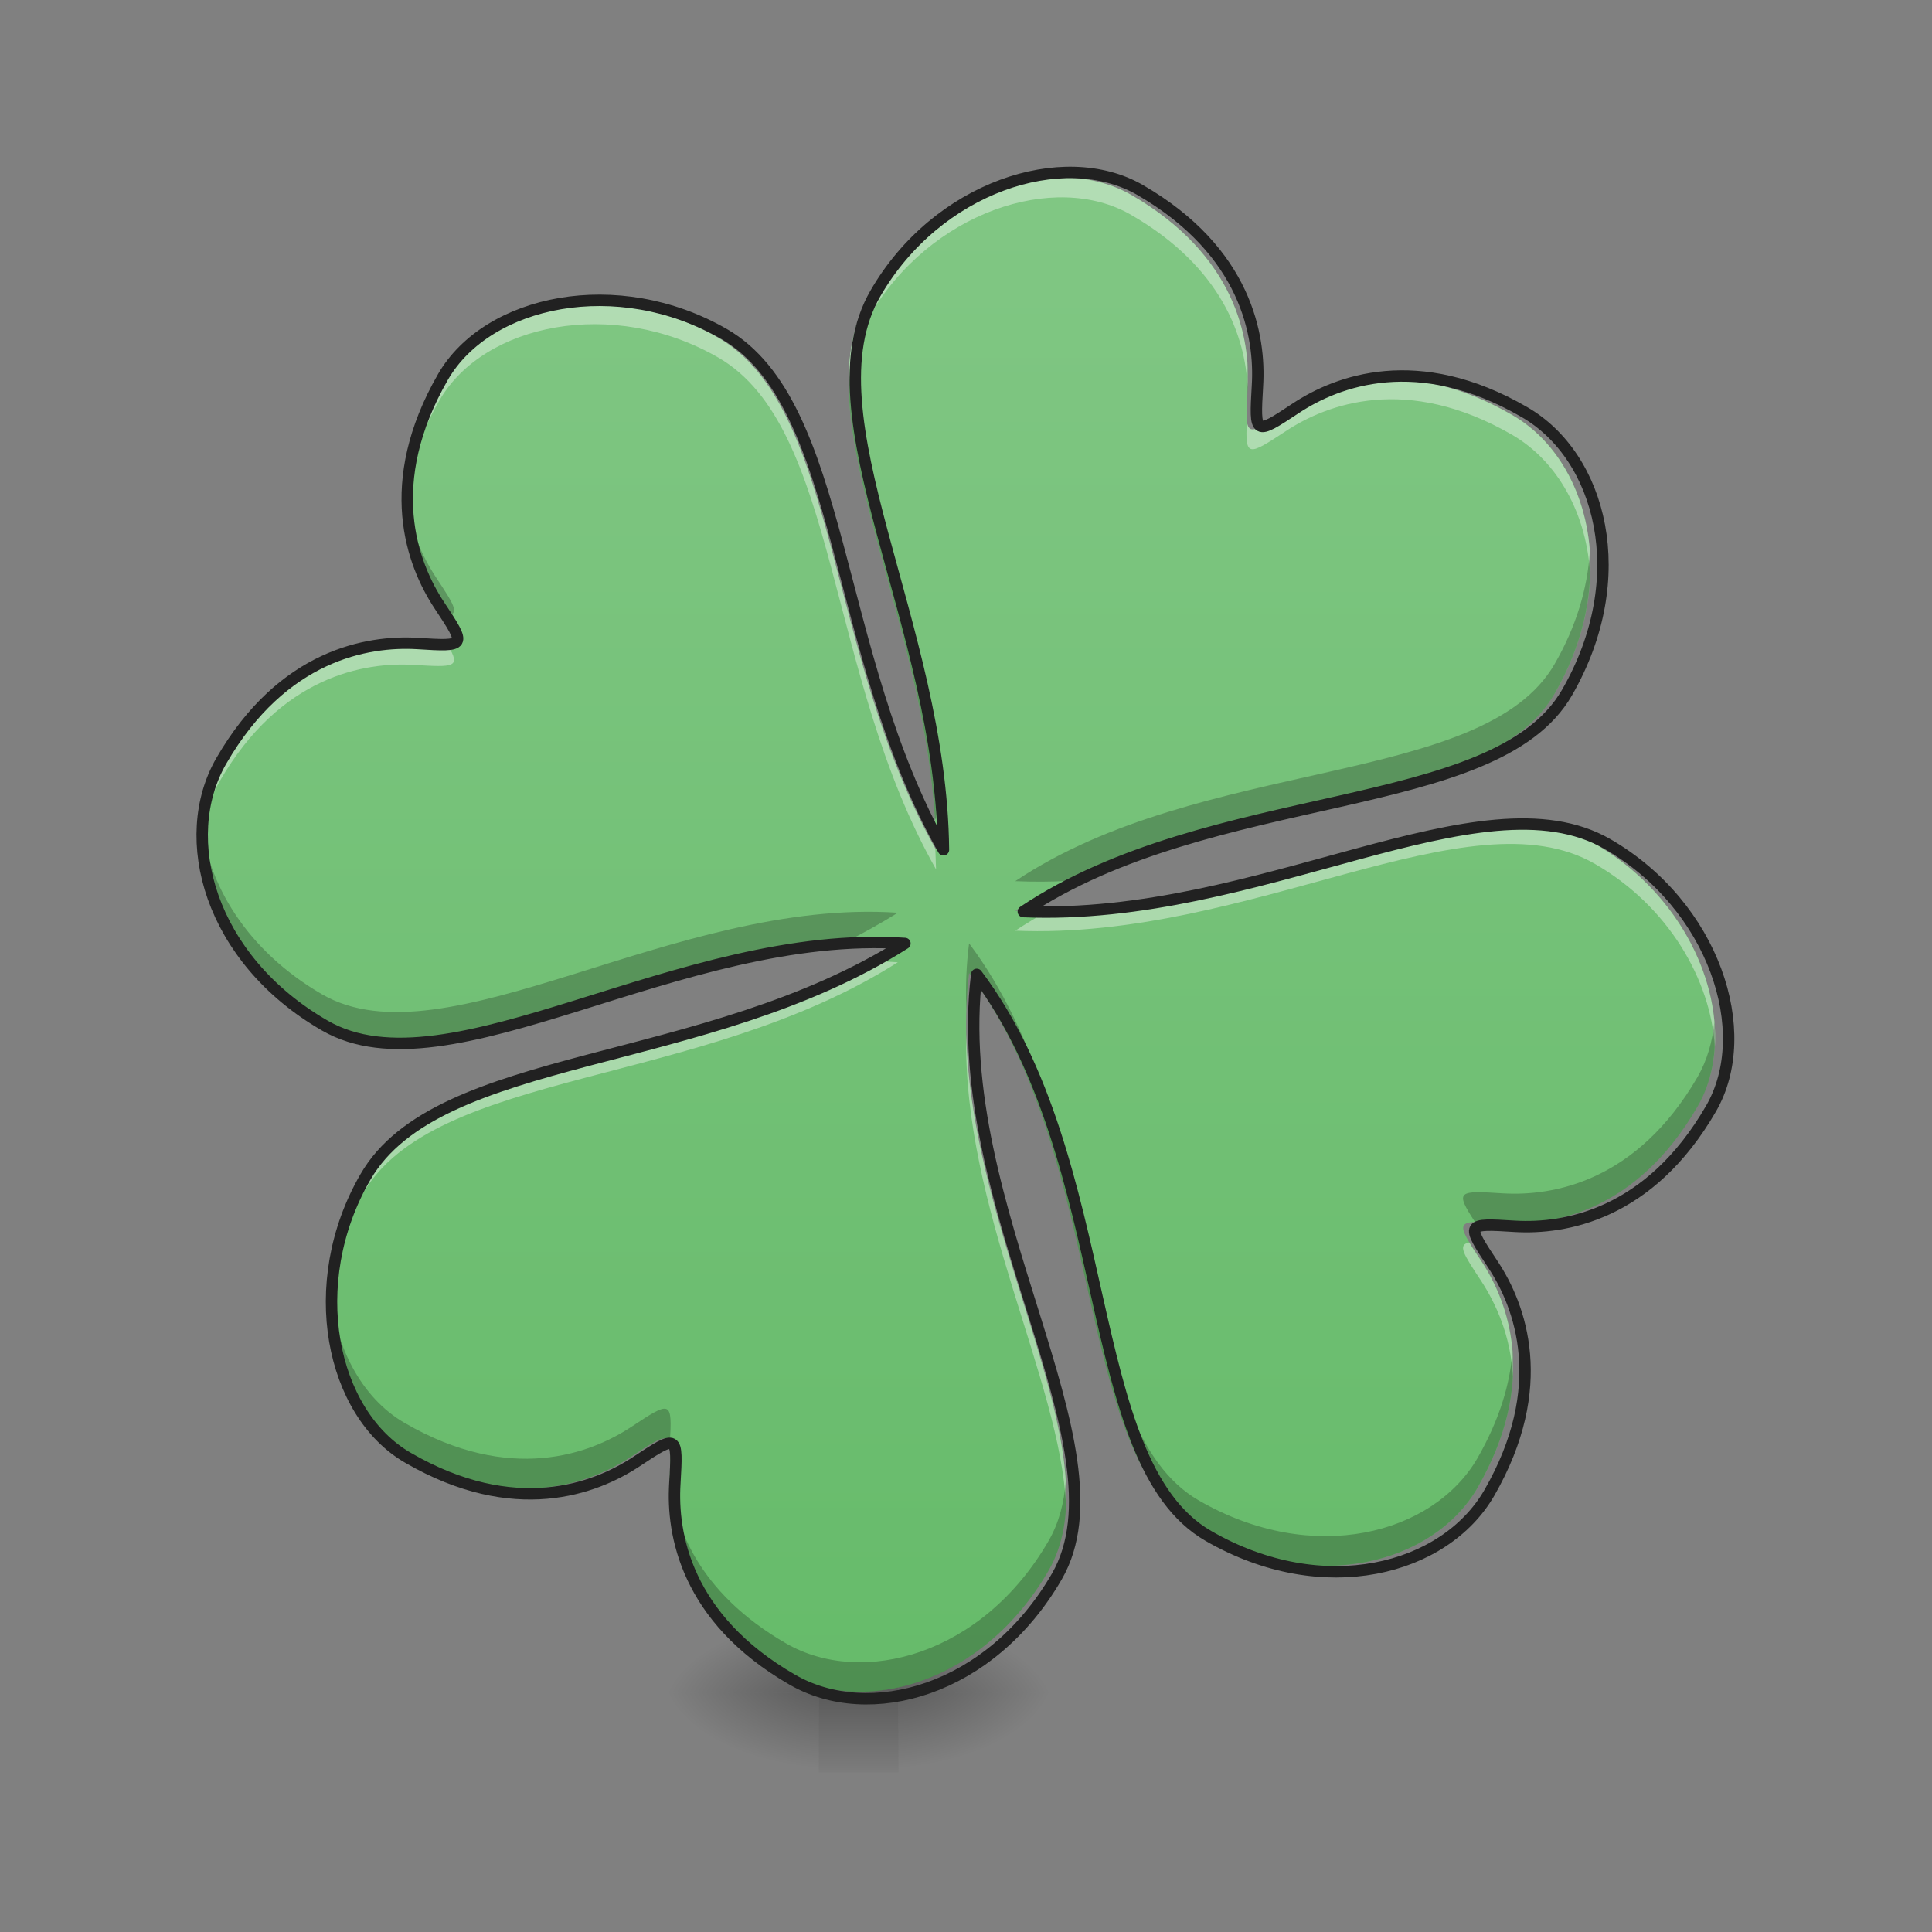 <svg height="32" viewBox="0 0 32 32" width="32" xmlns="http://www.w3.org/2000/svg" xmlns:xlink="http://www.w3.org/1999/xlink"><rect x="0" y="0" width="32" height="32" fill="#808080" stroke="none"/><linearGradient id="a"><stop offset="0" stop-opacity=".314"/><stop offset=".222" stop-opacity=".275"/><stop offset="1" stop-opacity="0"/></linearGradient><radialGradient id="b" cx="450.909" cy="189.579" gradientTransform="matrix(0 -.078 -.141 -0 41.216 63.595)" gradientUnits="userSpaceOnUse" r="21.167" xlink:href="#a"/><radialGradient id="c" cx="450.909" cy="189.579" gradientTransform="matrix(-0 .078 .141 0 -12.77 -7.527)" gradientUnits="userSpaceOnUse" r="21.167" xlink:href="#a"/><radialGradient id="d" cx="450.909" cy="189.579" gradientTransform="matrix(-0 -.078 .141 -0 -12.77 63.595)" gradientUnits="userSpaceOnUse" r="21.167" xlink:href="#a"/><radialGradient id="e" cx="450.909" cy="189.579" gradientTransform="matrix(0 .078 -.141 0 41.216 -7.527)" gradientUnits="userSpaceOnUse" r="21.167" xlink:href="#a"/><linearGradient id="f" gradientTransform="matrix(.004 0 0 .063 13.248 13.439)" gradientUnits="userSpaceOnUse" x1="255.323" x2="255.323" y1="233.5" y2="254.667"><stop offset="0" stop-opacity=".275"/><stop offset="1" stop-opacity="0"/></linearGradient><linearGradient id="g" gradientUnits="userSpaceOnUse" x1="15.877" x2="15.877" y1="28.145" y2="2.75"><stop offset="0" stop-color="#66bb6a"/><stop offset="1" stop-color="#81c784"/></linearGradient><path d="m14.883 28.035h2.648v-1.324h-2.648zm0 0" fill="url(#b)"/><path d="m13.562 28.035h-2.648v1.32h2.648zm0 0" fill="url(#c)"/><path d="m13.562 28.035h-2.648v-1.324h2.648zm0 0" fill="url(#d)"/><path d="m14.883 28.035h2.648v1.32h-2.648zm0 0" fill="url(#e)"/><path d="m13.562 27.703h1.32v1.652h-1.32zm0 0" fill="url(#f)"/><path d="m18.734 3.227c-1.262-.727-3.34-.047-4.348 1.699-1.156 2 1.082 5.43 1.117 9.145-1.832-3.234-1.609-7.324-3.605-8.477-1.75-1.008-3.887-.559-4.617.703-1.008 1.75-.512 3.074-.062 3.754.449.68.449.68-.363.629-.812-.047-2.211.184-3.219 1.93-.73 1.266-.195 3.254 1.699 4.348 2.043 1.184 5.824-1.602 9.535-1.348-3.285 2.086-7.668 1.758-8.867 3.84-1.012 1.75-.562 3.887.703 4.613 1.746 1.012 3.07.512 3.75.062.68-.449.68-.449.633.363-.051.816.18 2.211 1.93 3.219 1.262.73 3.254.195 4.348-1.695 1.219-2.113-1.785-6.07-1.316-9.895 2.316 3.078 1.695 8.008 3.805 9.227 1.895 1.094 3.887.559 4.617-.703 1.008-1.75.512-3.074.062-3.754-.449-.68-.449-.68.363-.629.812.047 2.207-.184 3.219-1.934.73-1.262.051-3.336-1.699-4.348-2.082-1.199-5.711 1.273-9.602 1.109 3.09-2.07 7.754-1.555 8.934-3.598 1.094-1.895.562-3.887-.703-4.613-1.746-1.012-3.07-.512-3.75-.062s-.68.449-.633-.367c.051-.812-.18-2.207-1.93-3.219zm0 0" fill="url(#g)"/><path d="m17.59 2.938c-1.145-.004-2.461.703-3.203 1.988-.262.453-.348.977-.328 1.562.02-.453.117-.867.328-1.23 1.008-1.75 3.086-2.43 4.348-1.699 1.516.875 1.891 2.035 1.93 2.859.043-.816-.199-2.191-1.93-3.191-.336-.191-.727-.285-1.145-.289zm-7.73 2.102c-1.117-.004-2.121.469-2.578 1.258-.477.824-.617 1.555-.586 2.168.027-.539.191-1.156.586-1.84.73-1.262 2.867-1.711 4.617-.703 1.996 1.156 1.773 5.246 3.605 8.477-.004-.113-.008-.23-.012-.344-1.82-3.23-1.602-7.309-3.594-8.461-.656-.379-1.367-.551-2.039-.555zm13.156 1.246c-.75.004-1.336.273-1.719.527-.469.305-.613.402-.645.172-.031.598.027.562.645.156.68-.449 2.004-.949 3.75.062.75.434 1.246 1.312 1.293 2.352.051-1.18-.465-2.203-1.293-2.68-.766-.445-1.449-.598-2.031-.59zm-16.32 4.391c-.828-.008-2.113.297-3.059 1.934-.234.406-.336.887-.309 1.387.023-.379.125-.742.309-1.055 1.008-1.75 2.406-1.98 3.219-1.93.664.039.785.047.562-.324-.102.02-.285.012-.562-.008-.051-.004-.105-.004-.16-.004zm18.336 2.973c-2-.004-4.75 1.398-7.684 1.445-.18.098-.359.207-.531.32 3.891.164 7.52-2.309 9.602-1.105 1.219.703 1.918 1.926 1.984 3.031.07-1.184-.641-2.586-1.984-3.363-.406-.234-.871-.328-1.387-.328zm-10.684 2.273c-.004 0-.008 0-.012 0-3.211 1.746-7.195 1.559-8.332 3.527-.414.715-.582 1.492-.551 2.215.023-.625.199-1.281.551-1.887 1.199-2.078 5.582-1.754 8.867-3.84-.176-.012-.348-.016-.523-.016zm1.656 1.203c-.066 2.871 1.566 5.754 1.652 7.812.094-1.996-1.59-4.895-1.652-7.812zm8.332 3.453c-.199.039-.098.191.199.641.234.359.488.895.523 1.582.043-.844-.25-1.5-.523-1.914-.086-.125-.152-.227-.199-.309zm-13.234 3.703c-.004.062-.008.133-.012.207-.008.109-.008.23-.004.359.004-.012.004-.02.004-.027.016-.258.023-.434.012-.539zm0 0" fill="#fff" fill-opacity=".392"/><path d="m20.66 6.012c-.016.258-.023.426 0 .52 0-.027.004-.055.004-.086.008-.129.008-.273-.004-.434zm-6.598.07c-.117 1.918 1.242 4.586 1.422 7.461.004.012.012.023.02.035-.027-2.832-1.332-5.5-1.441-7.496zm-7.359 1.973c-.07.883.234 1.566.516 1.996.039.055.074.109.105.156.316-.012.23-.141-.105-.648-.227-.348-.469-.855-.516-1.504zm19.629 1.09c-.039.598-.223 1.23-.582 1.852-1.18 2.047-5.844 1.527-8.934 3.598.289.012.578.012.863-.004 3.031-1.504 6.996-1.238 8.07-3.102.461-.797.633-1.613.582-2.344zm-22.996 4.445c-.105 1.16.547 2.531 2 3.367 1.887 1.09 5.25-1.191 8.672-1.355.293-.148.582-.309.863-.484-3.711-.25-7.492 2.531-9.535 1.352-1.254-.727-1.91-1.84-2-2.879zm12.715 2.035c-.047.363-.059.727-.047 1.09.008-.199.023-.398.047-.598 2.316 3.078 1.695 8.008 3.805 9.227 1.895 1.094 3.887.559 4.617-.703.496-.863.629-1.621.578-2.25-.039.52-.207 1.109-.578 1.758-.73 1.262-2.723 1.797-4.617.703-2.109-1.219-1.488-6.148-3.805-9.227zm12.344 1.301c-.031.328-.121.637-.277.91-1.012 1.746-2.406 1.977-3.219 1.93-.746-.047-.809-.047-.469.473.109-.004.262.004.469.02.812.047 2.207-.184 3.219-1.934.234-.402.32-.891.277-1.398zm-22.938 4.328c-.078 1.207.406 2.324 1.25 2.809 1.746 1.012 3.07.512 3.75.062.438-.289.594-.391.637-.211.043-.727.02-.715-.637-.281-.68.449-2.004.949-3.75-.062-.73-.418-1.188-1.305-1.25-2.316zm5.637 3.18c-.004.02-.004.035-.004.055-.051.816.18 2.211 1.93 3.219 1.262.73 3.254.195 4.348-1.695.246-.426.32-.93.285-1.488-.027.363-.113.699-.285.996-1.094 1.895-3.086 2.426-4.348 1.699-1.469-.848-1.867-1.969-1.926-2.785zm0 0" fill-opacity=".235"/><path d="m299.721-163.38c-20.186-11.624-53.432-.75-69.556 27.185-18.498 31.997 17.311 86.867 17.873 146.299-29.31-51.745-25.748-117.176-57.682-135.612-27.997-16.123-62.182-8.937-73.868 11.249-16.123 27.997-8.187 49.183-1 60.057 7.187 10.874 7.187 10.874-5.812 10.062-12.999-.75-35.372 2.937-51.495 30.872-11.686 20.248-3.125 52.058 27.185 69.556 32.684 18.936 93.179-25.623 152.548-21.56-52.557 33.372-122.676 28.122-141.861 61.432-16.186 27.997-8.999 62.182 11.249 73.805 27.935 16.186 49.12 8.187 59.994 1 10.874-7.187 10.874-7.187 10.124 5.812-.812 13.061 2.875 35.372 30.872 51.495 20.186 11.686 52.058 3.125 69.556-27.122 19.498-33.809-28.56-97.116-21.06-158.297 37.059 49.245 27.122 128.113 60.869 147.611 30.31 17.498 62.182 8.937 73.868-11.249 16.123-27.997 8.187-49.183 1-60.057-7.187-10.874-7.187-10.874 5.812-10.062 12.999.75 35.309-2.937 51.495-30.935 11.686-20.186.812-53.37-27.185-69.556-33.309-19.186-91.366 20.373-153.61 17.748 49.433-33.122 124.051-24.873 142.924-57.557 17.498-30.31 8.999-62.182-11.249-73.805-27.935-16.186-49.12-8.187-59.994-1-10.874 7.187-10.874 7.187-10.124-5.874.812-12.999-2.875-35.309-30.872-51.495zm0 0" fill="none" stroke="#212121" stroke-linecap="round" stroke-linejoin="round" stroke-width="3" transform="matrix(.063 0 0 .063 0 13.439)"/></svg>